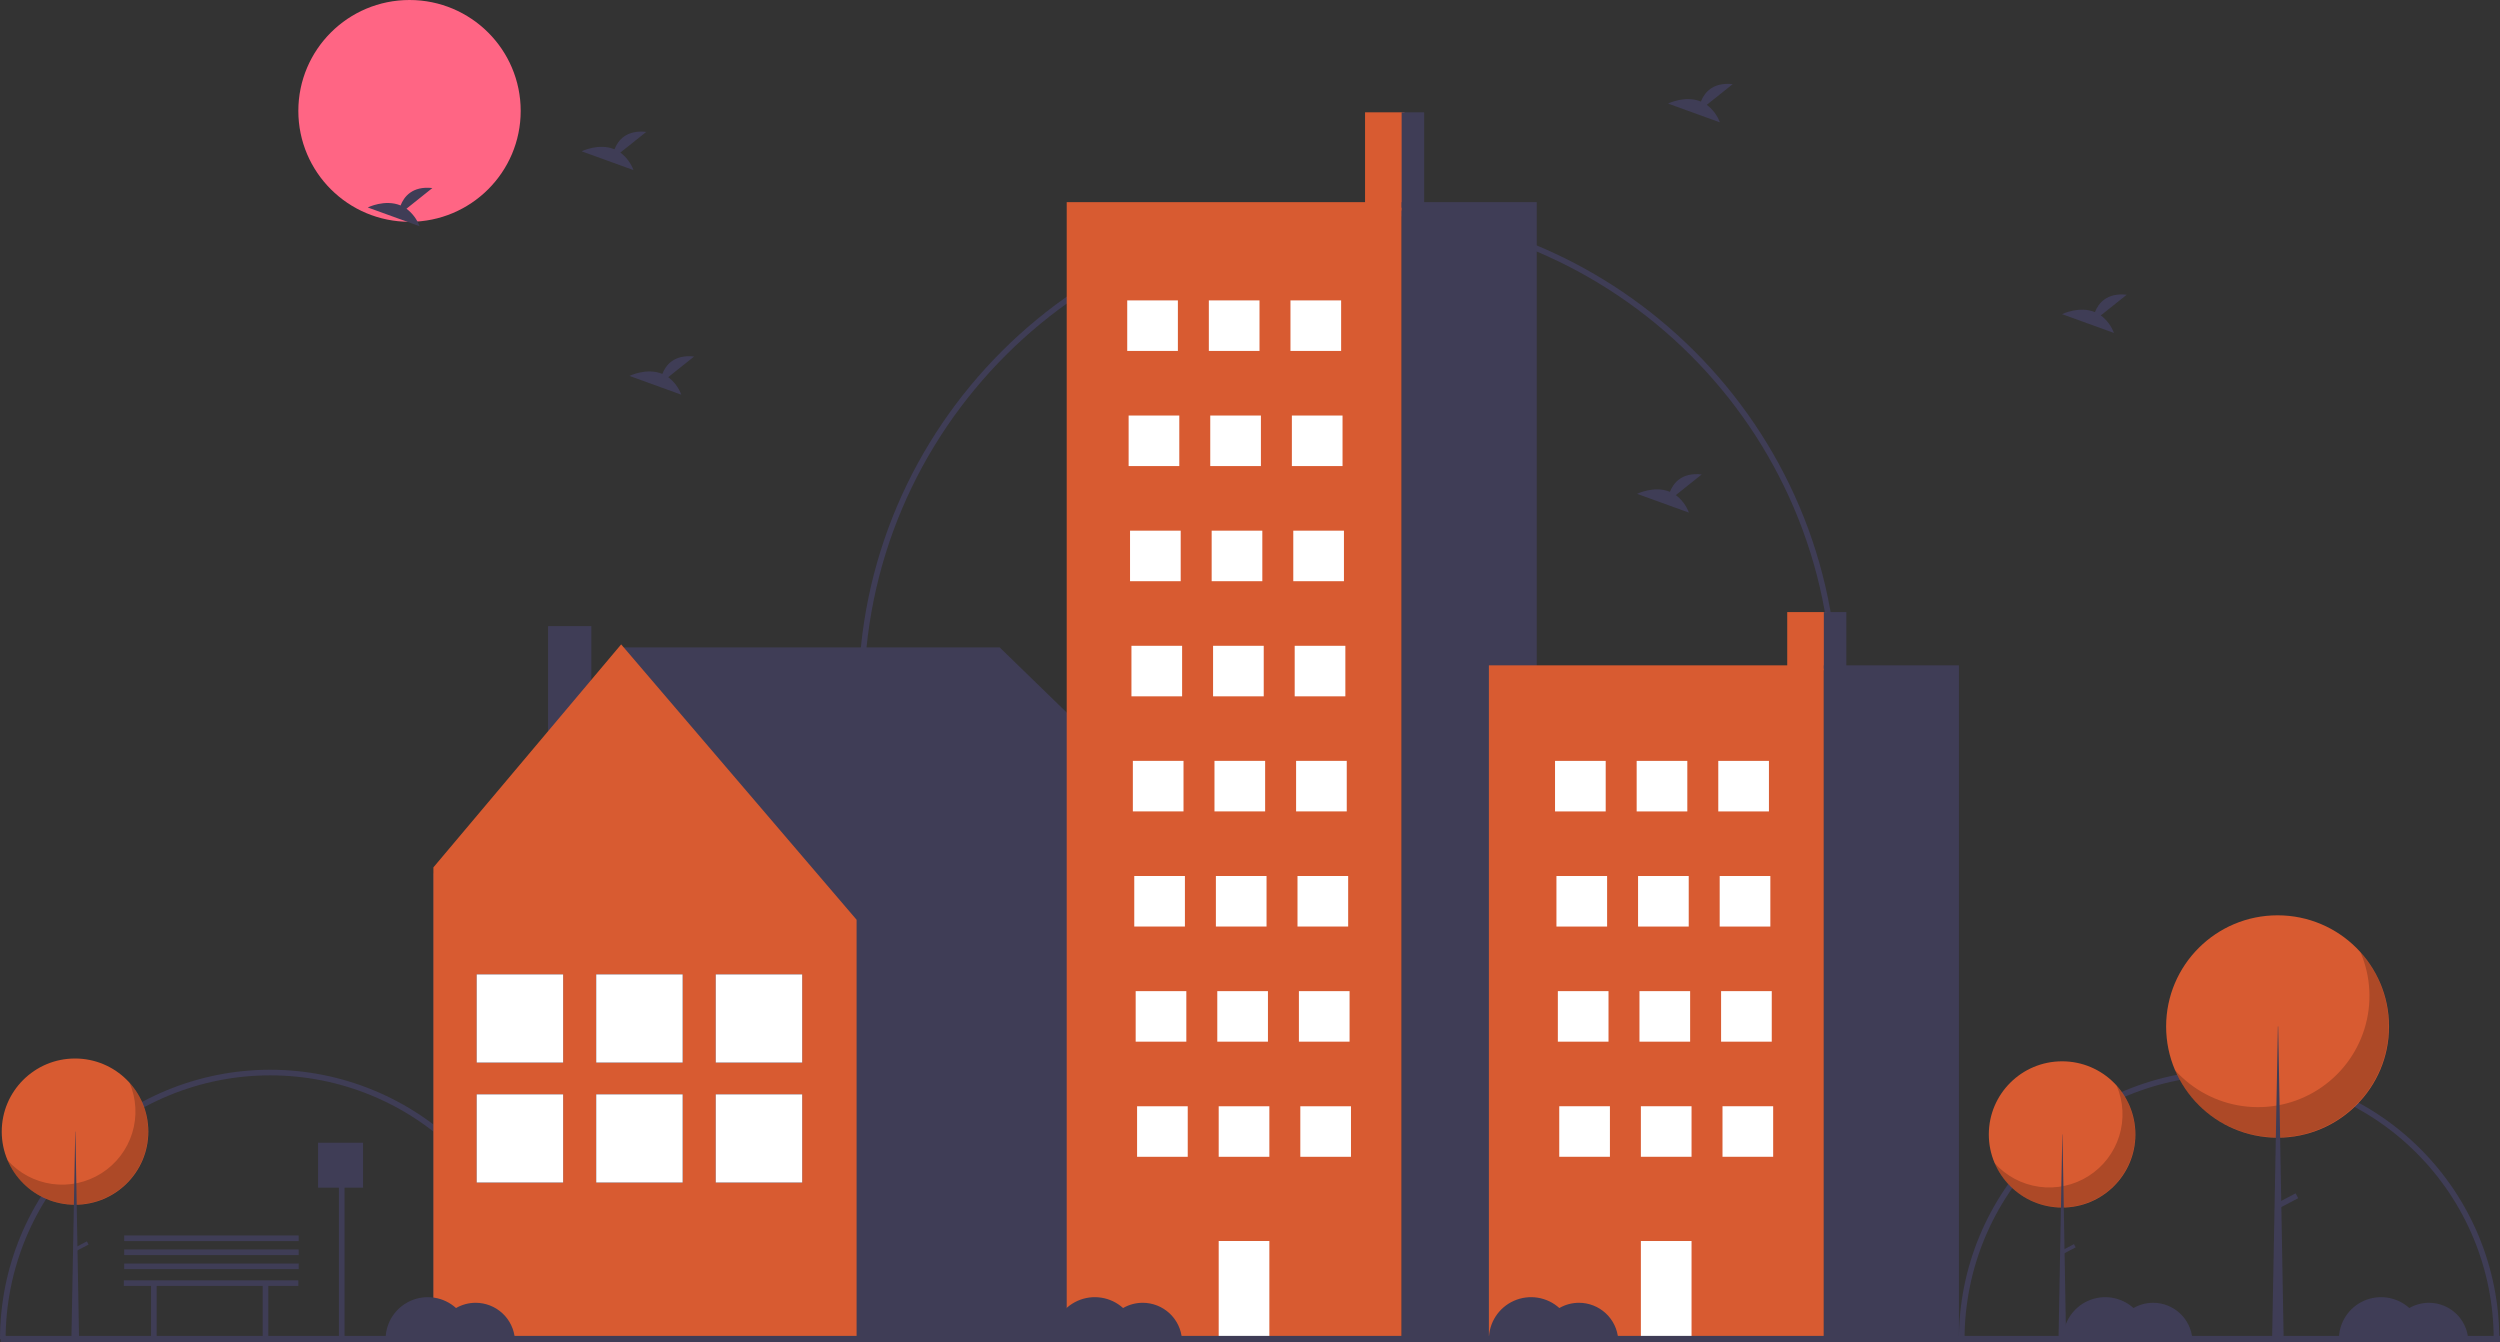 <svg xmlns="http://www.w3.org/2000/svg" width="339" height="182" fill="none" viewBox="0 0 339 182">
    <rect x="0" y="0" width="339" height="182" fill="#333333" stroke="none"/>
    <path fill="#3F3D56" d="M73.277 181.607h-.763c0-9.492-3.78-18.595-10.508-25.306-6.728-6.712-15.853-10.483-25.367-10.483-9.515 0-18.64 3.771-25.368 10.483C4.543 163.012.763 172.115.763 181.607H0c0-9.694 3.86-18.99 10.731-25.845 6.871-6.854 16.19-10.705 25.908-10.705 9.717 0 19.036 3.851 25.907 10.705 6.871 6.855 10.731 16.151 10.731 25.845zM338.907 181.607h-.763c0-9.492-3.78-18.595-10.508-25.306-6.728-6.712-15.853-10.483-25.368-10.483-9.514 0-18.639 3.771-25.367 10.483-6.728 6.711-10.508 15.814-10.508 25.306h-.763c0-9.694 3.86-18.99 10.731-25.845 6.871-6.854 16.19-10.705 25.907-10.705 9.718 0 19.037 3.851 25.908 10.705 6.871 6.855 10.731 16.151 10.731 25.845zM249.219 94.42h-.764c0-36.108-29.448-65.485-65.644-65.485-36.196 0-65.644 29.377-65.644 65.485h-.763c0-36.528 29.79-66.246 66.407-66.246 36.618 0 66.408 29.718 66.408 66.246z"/>
    <path fill="#FF6584" d="M55.53 30.077c8.326 0 15.076-6.733 15.076-15.038C70.606 6.733 63.856 0 55.53 0c-8.325 0-15.075 6.733-15.075 15.039 0 8.305 6.75 15.038 15.075 15.038z"/>
    <path fill="#3F3D56" d="M58.733 118.552l25.9-30.769h50.919l31.117 30.236-.628.403h.224v62.89H58.768v-62.89l-.035.13z"/>
    <path fill="#3F3D56" d="M74.315 105.175h5.871V84.902h-5.87v20.273z"/>
    <path fill="#D85B31" d="M84.229 87.38l31.925 37.339v56.593H58.769v-63.696l25.46-30.236z"/>
    <path fill="#3F3D56" d="M108.776 132.129h-11.72v11.954h11.72v-11.954zM108.776 148.395h-11.72v11.954h11.72v-11.954z"/>
    <path fill="#fff" d="M108.776 132.129h-11.72v11.954h11.72v-11.954zM108.776 148.395h-11.72v11.954h11.72v-11.954z"/>
    <path fill="#3F3D56" d="M92.568 132.129h-11.72v11.954h11.72v-11.954zM92.568 148.395h-11.72v11.954h11.72v-11.954z"/>
    <path fill="#fff" d="M92.568 132.129h-11.72v11.954h11.72v-11.954zM92.568 148.395h-11.72v11.954h11.72v-11.954z"/>
    <path fill="#3F3D56" d="M76.36 132.129H64.64v11.954h11.72v-11.954zM76.36 148.395H64.64v11.954h11.72v-11.954z"/>
    <path fill="#fff" d="M76.36 132.129H64.64v11.954h11.72v-11.954zM76.36 148.395H64.64v11.954h11.72v-11.954z"/>
    <path fill="#D85B31" d="M190.444 15.23h-5.343v13.325h5.343V15.229z"/>
    <path fill="#D85B31" d="M190.063 27.412h-45.417v154.195h45.417V27.412z"/>
    <path fill="#3F3D56" d="M208.382 27.412h-18.32v154.195h18.32V27.412z"/>
    <path fill="#fff" d="M159.721 40.738h-6.869v6.853h6.869v-6.853zM170.789 40.738h-6.87v6.853h6.87v-6.853zM181.857 40.738h-6.87v6.853h6.87v-6.853zM159.912 56.348h-6.87V63.2h6.87v-6.853zM170.98 56.348h-6.87V63.2h6.87v-6.853zM182.048 56.348h-6.87V63.2h6.87v-6.853zM160.103 71.957h-6.87v6.854h6.87v-6.854zM171.171 71.957h-6.87v6.854h6.87v-6.854zM182.239 71.957h-6.87v6.854h6.87v-6.854zM160.294 87.567h-6.87v6.853h6.87v-6.853zM171.362 87.567h-6.87v6.853h6.87v-6.853zM182.43 87.567h-6.87v6.853h6.87v-6.853zM160.484 103.177h-6.869v6.853h6.869v-6.853zM171.552 103.177h-6.869v6.853h6.869v-6.853zM182.62 103.177h-6.87v6.853h6.87v-6.853zM160.675 118.787h-6.869v6.853h6.869v-6.853zM171.743 118.787h-6.869v6.853h6.869v-6.853zM182.811 118.787h-6.87v6.853h6.87v-6.853zM160.866 134.397h-6.869v6.853h6.869v-6.853zM171.934 134.397h-6.87v6.853h6.87v-6.853zM183.002 134.397h-6.87v6.853h6.87v-6.853zM161.057 150.006h-6.869v6.853h6.869v-6.853zM172.125 150.006h-6.87v6.853h6.87v-6.853zM172.125 168.281h-6.87v12.945h6.87v-12.945zM183.193 150.006h-6.87v6.853h6.87v-6.853z"/>
    <path fill="#3F3D56" d="M193.116 15.23h-3.054v12.944h3.054V15.229z"/>
    <path fill="#D85B31" d="M247.692 82.999h-5.343v7.897h5.343V83z"/>
    <path fill="#D85B31" d="M247.311 90.22h-45.417v91.387h45.417V90.219z"/>
    <path fill="#3F3D56" d="M265.63 90.22h-18.319v91.387h18.319V90.219z"/>
    <path fill="#fff" d="M217.733 103.177h-6.87v6.853h6.87v-6.853zM228.8 103.177h-6.869v6.853h6.869v-6.853zM239.868 103.177h-6.869v6.853h6.869v-6.853zM217.923 118.787h-6.869v6.853h6.869v-6.853zM228.991 118.787h-6.869v6.853h6.869v-6.853zM240.059 118.787h-6.87v6.853h6.87v-6.853zM218.114 134.397h-6.87v6.853h6.87v-6.853zM229.182 134.397h-6.87v6.853h6.87v-6.853zM240.25 134.397h-6.87v6.853h6.87v-6.853zM218.305 150.006h-6.87v6.853h6.87v-6.853zM229.373 150.006h-6.87v6.853h6.87v-6.853zM229.373 168.281h-6.87v12.945h6.87v-12.945zM240.441 150.006h-6.87v6.853h6.87v-6.853z"/>
    <path fill="#3F3D56" d="M250.364 82.999h-3.053v7.672h3.053v-7.672zM339 181.147H.093V182H339v-.853z"/>
    <path fill="#D85B31" d="M279.621 163.743c5.489 0 9.938-4.438 9.938-9.914 0-5.475-4.449-9.914-9.938-9.914-5.489 0-9.938 4.439-9.938 9.914 0 5.476 4.449 9.914 9.938 9.914z"/>
    <path fill="#000" d="M287.014 147.207c.927 2.163 1.053 4.585.355 6.832s-2.175 4.174-4.165 5.435c-1.991 1.262-4.366 1.776-6.702 1.451-2.336-.325-4.48-1.468-6.048-3.225.566 1.322 1.413 2.505 2.484 3.467 1.07.963 2.337 1.682 3.713 2.107 1.376.425 2.829.547 4.257.357 1.428-.19 2.798-.688 4.014-1.458 1.216-.771 2.25-1.796 3.03-3.005.779-1.209 1.286-2.572 1.485-3.995.199-1.424.085-2.874-.333-4.249-.418-1.376-1.132-2.644-2.09-3.717z" opacity=".2"/>
    <path fill="#3F3D56" d="M279.648 153.829h.028l.491 28.109h-1.038l.519-28.109z"/>
    <path fill="#3F3D56" d="M281.458 169.14l-.229-.434-1.643.863.229.434 1.643-.863z"/>
    <path fill="#D85B31" d="M308.84 154.27c8.346 0 15.113-6.75 15.113-15.076 0-8.327-6.767-15.077-15.113-15.077-8.347 0-15.113 6.75-15.113 15.077 0 8.326 6.766 15.076 15.113 15.076z"/>
    <path fill="#000" d="M320.082 129.124c1.41 3.289 1.601 6.972.539 10.389-1.061 3.417-3.306 6.347-6.333 8.265-3.027 1.918-6.64 2.7-10.192 2.206-3.551-.495-6.811-2.233-9.197-4.904.861 2.01 2.15 3.809 3.777 5.272 1.628 1.464 3.554 2.557 5.647 3.204 2.093.647 4.302.832 6.474.543 2.171-.289 4.254-1.046 6.104-2.218 1.849-1.171 3.421-2.73 4.607-4.569 1.185-1.838 1.956-3.911 2.259-6.076.302-2.164.129-4.369-.507-6.46-.636-2.092-1.721-4.02-3.178-5.652z" opacity=".2"/>
    <path fill="#3F3D56" d="M308.881 139.193h.042l.747 42.745h-1.578l.789-42.745z"/>
    <path fill="#3F3D56" d="M311.633 162.476l-.348-.66-2.499 1.313.349.659 2.498-1.312z"/>
    <path fill="#D85B31" d="M10.175 163.363c5.489 0 9.938-4.439 9.938-9.915 0-5.475-4.45-9.914-9.938-9.914-5.49 0-9.939 4.439-9.939 9.914 0 5.476 4.45 9.915 9.939 9.915z"/>
    <path fill="#000" d="M17.568 146.826c.927 2.164 1.052 4.585.354 6.832-.698 2.248-2.174 4.174-4.165 5.435-1.99 1.262-4.366 1.776-6.701 1.451-2.336-.325-4.48-1.468-6.049-3.225.567 1.322 1.414 2.505 2.484 3.468 1.07.962 2.338 1.681 3.714 2.106 1.376.426 2.829.548 4.257.357 1.428-.19 2.797-.687 4.014-1.458 1.216-.771 2.25-1.796 3.03-3.005.779-1.208 1.286-2.572 1.485-3.995.199-1.424.085-2.873-.333-4.249-.419-1.375-1.132-2.643-2.09-3.717z" opacity=".2"/>
    <path fill="#3F3D56" d="M10.202 153.449h.027l.491 28.108H9.683l.519-28.108z"/>
    <path fill="#3F3D56" d="M12.012 168.759l-.23-.434-1.642.863.229.434 1.643-.863zM231.439 14.215l3.513-2.803c-2.729-.3-3.851 1.184-4.309 2.36-2.133-.884-4.454.274-4.454.274l7.03 2.546c-.355-.945-.972-1.77-1.78-2.377zM55.116 28.302l3.513-2.804c-2.73-.3-3.85 1.185-4.31 2.36-2.132-.883-4.453.275-4.453.275l7.03 2.545c-.355-.945-.973-1.769-1.78-2.376zM284.87 42.77l3.513-2.804c-2.729-.3-3.85 1.185-4.309 2.36-2.133-.883-4.454.274-4.454.274l7.03 2.546c-.355-.945-.972-1.77-1.78-2.377zM84.121 20.687l3.514-2.803c-2.73-.3-3.851 1.184-4.31 2.36-2.133-.884-4.454.274-4.454.274l7.03 2.546c-.355-.945-.972-1.77-1.78-2.377zM90.61 51.145l3.513-2.803c-2.73-.3-3.851 1.185-4.31 2.36-2.132-.883-4.454.274-4.454.274l7.03 2.546c-.355-.945-.972-1.77-1.78-2.377zM227.241 67.136l3.513-2.803c-2.729-.3-3.851 1.184-4.31 2.36-2.132-.884-4.453.274-4.453.274l7.029 2.546c-.354-.945-.972-1.77-1.779-2.377zM40.455 173.611H16.793v.762h3.69v7.234h.763v-7.234H35.62v7.234h.763v-7.234h4.072v-.762zM64.499 176.657c-.934 0-1.851.246-2.66.712-.821-.741-1.84-1.228-2.933-1.402-1.093-.174-2.214-.028-3.225.421-1.012.449-1.871 1.181-2.474 2.107-.602.926-.922 2.007-.92 3.112h17.536c-.096-1.344-.698-2.602-1.686-3.52-.988-.918-2.288-1.429-3.638-1.43zM154.951 176.657c-.934 0-1.852.246-2.66.712-.821-.741-1.84-1.228-2.934-1.402-1.093-.174-2.213-.028-3.225.421-1.011.449-1.87 1.181-2.473 2.107-.603.926-.923 2.007-.921 3.112h17.537c-.096-1.344-.698-2.602-1.686-3.52-.988-.918-2.288-1.429-3.638-1.43zM214.107 176.657c-.934 0-1.852.246-2.66.712-.821-.741-1.84-1.228-2.933-1.402-1.093-.174-2.214-.028-3.225.421-1.012.449-1.871 1.181-2.474 2.107-.602.926-.922 2.007-.921 3.112h17.537c-.096-1.344-.698-2.602-1.686-3.52-.988-.918-2.288-1.429-3.638-1.43zM291.964 176.657c-.934 0-1.852.246-2.66.712-.821-.741-1.84-1.228-2.933-1.402-1.094-.174-2.214-.028-3.225.421-1.012.449-1.871 1.181-2.474 2.107-.602.926-.922 2.007-.921 3.112h17.537c-.096-1.344-.698-2.602-1.686-3.52-.988-.918-2.288-1.429-3.638-1.43zM329.366 176.657c-.934 0-1.852.246-2.66.712-.821-.741-1.84-1.228-2.933-1.402-1.094-.174-2.214-.028-3.226.421-1.011.449-1.87 1.181-2.473 2.107-.602.926-.923 2.007-.921 3.112h17.537c-.096-1.344-.698-2.602-1.686-3.52-.988-.918-2.288-1.429-3.638-1.43zM49.233 154.956h-6.106v6.092h2.83v20.525h.764v-20.525h2.512v-6.092zM40.502 171.333H16.839v.762h23.663v-.762zM40.502 169.43H16.839v.761h23.663v-.761zM40.502 167.526H16.839v.762h23.663v-.762z"/>
</svg>
